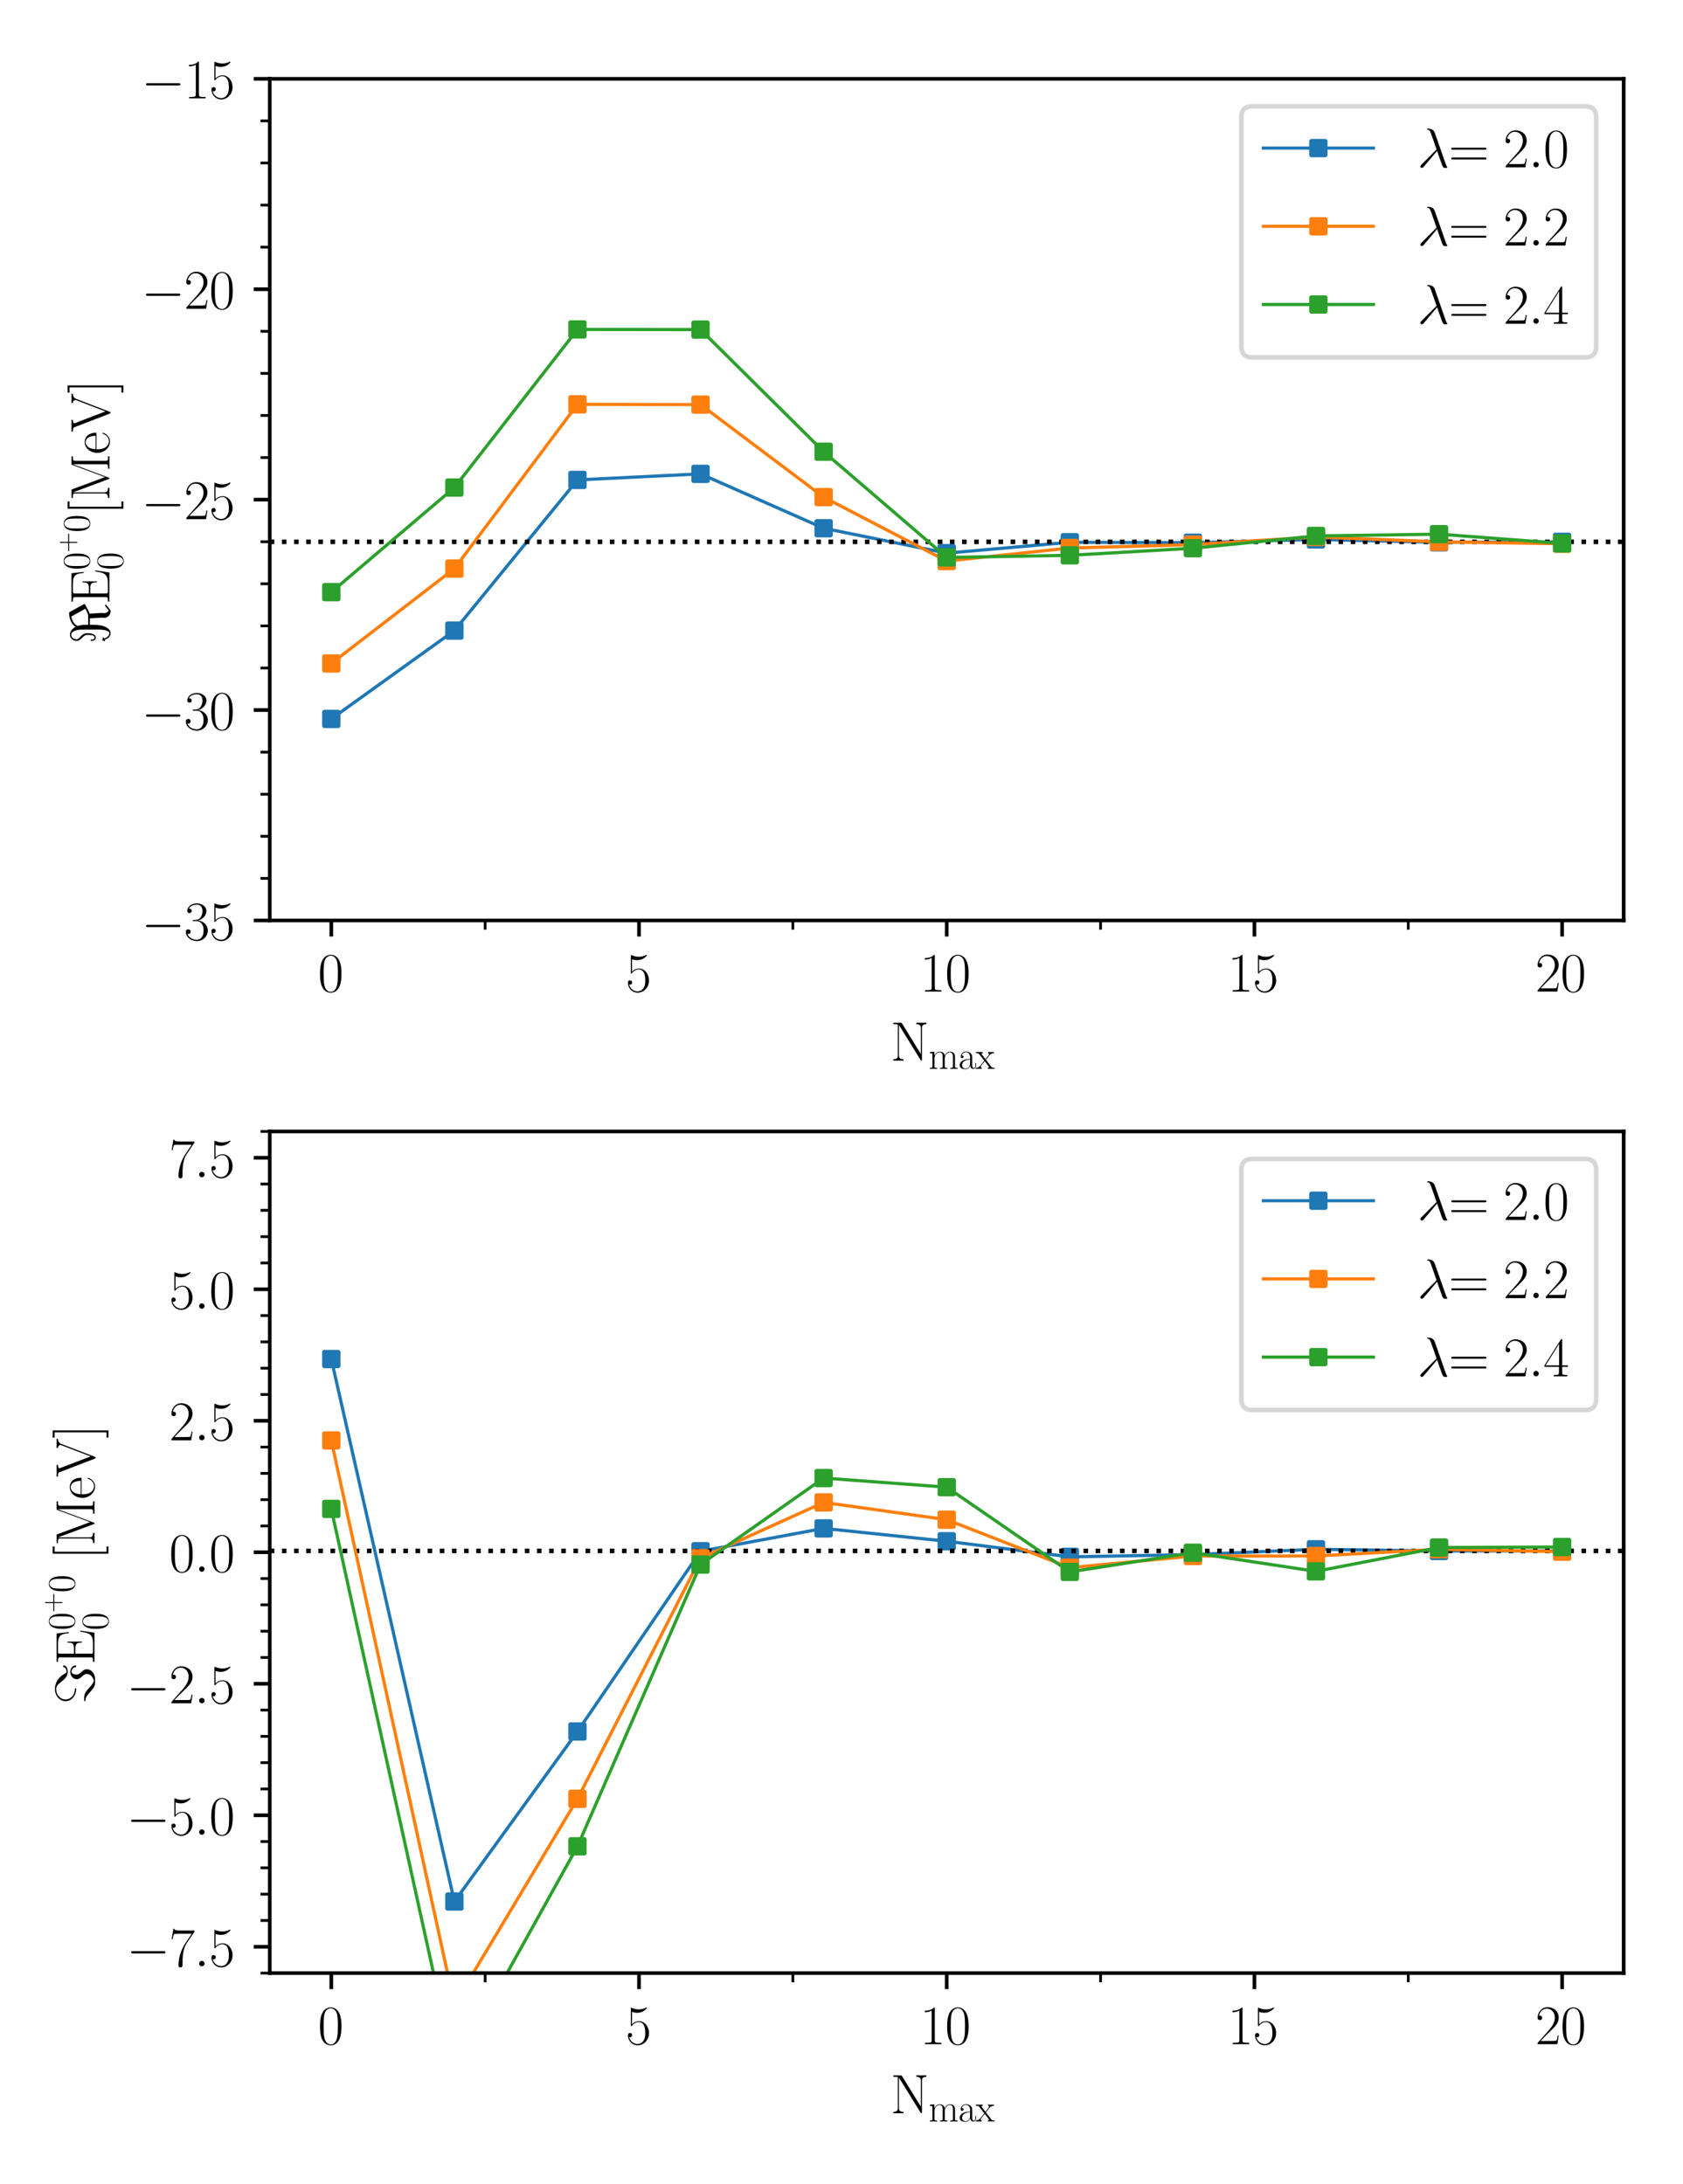 <?xml version="1.0" encoding="utf-8" standalone="no"?>
<!DOCTYPE svg PUBLIC "-//W3C//DTD SVG 1.1//EN"
  "http://www.w3.org/Graphics/SVG/1.1/DTD/svg11.dtd">
<svg xmlns:xlink="http://www.w3.org/1999/xlink" width="367.2pt" height="476.64pt" viewBox="0 0 367.2 476.64" xmlns="http://www.w3.org/2000/svg" version="1.1">
 <defs>
  <style type="text/css">*{stroke-linejoin: round; stroke-linecap: butt}</style>
 </defs>
 <g id="figure_1">
  <g id="patch_1">
   <path d="M 0 476.64 
L 367.2 476.64 
L 367.2 0 
L 0 0 
z
" style="fill: #ffffff"/>
  </g>
  <g id="axes_1">
   <g id="patch_2">
    <path d="M 58.856 200.879 
L 354.255 200.879 
L 354.255 17.201 
L 58.856 17.201 
z
" style="fill: #ffffff"/>
   </g>
   <g id="matplotlib.axis_1">
    <g id="xtick_1">
     <g id="line2d_1">
      <defs>
       <path id="mf17c8f4f17" d="M 0 0 
L 0 3.5 
" style="stroke: #000000; stroke-width: 0.8"/>
      </defs>
      <g>
       <use xlink:href="#mf17c8f4f17" x="72.283" y="200.879" style="stroke: #000000; stroke-width: 0.8"/>
      </g>
     </g>
     <g id="text_1">
      <!-- $\mathdefault{0}$ -->
      <g transform="translate(69.357 216.397) scale(0.12 -0.12)">
       <defs>
        <path id="CMR17-30" d="M 2688 2025 
C 2688 2416 2682 3080 2413 3591 
C 2176 4039 1798 4198 1466 4198 
C 1158 4198 768 4058 525 3597 
C 269 3118 243 2524 243 2025 
C 243 1661 250 1106 448 619 
C 723 -39 1216 -128 1466 -128 
C 1760 -128 2208 -7 2470 600 
C 2662 1042 2688 1559 2688 2025 
z
M 1466 -26 
C 1056 -26 813 325 723 812 
C 653 1188 653 1738 653 2096 
C 653 2588 653 2997 736 3387 
C 858 3929 1216 4096 1466 4096 
C 1728 4096 2067 3923 2189 3400 
C 2272 3036 2278 2607 2278 2096 
C 2278 1680 2278 1169 2202 792 
C 2067 95 1690 -26 1466 -26 
z
" transform="scale(0.016)"/>
       </defs>
       <use xlink:href="#CMR17-30" transform="scale(0.996)"/>
      </g>
     </g>
    </g>
    <g id="xtick_2">
     <g id="line2d_2">
      <g>
       <use xlink:href="#mf17c8f4f17" x="139.419" y="200.879" style="stroke: #000000; stroke-width: 0.8"/>
      </g>
     </g>
     <g id="text_2">
      <!-- $\mathdefault{5}$ -->
      <g transform="translate(136.493 216.397) scale(0.12 -0.12)">
       <defs>
        <path id="CMR17-35" d="M 730 3692 
C 794 3666 1056 3584 1325 3584 
C 1920 3584 2246 3911 2432 4100 
C 2432 4157 2432 4192 2394 4192 
C 2387 4192 2374 4192 2323 4163 
C 2099 4058 1837 3973 1517 3973 
C 1325 3973 1037 3999 723 4139 
C 653 4171 640 4171 634 4171 
C 602 4171 595 4164 595 4037 
L 595 2203 
C 595 2089 595 2057 659 2057 
C 691 2057 704 2070 736 2114 
C 941 2401 1222 2522 1542 2522 
C 1766 2522 2246 2382 2246 1289 
C 2246 1085 2246 715 2054 421 
C 1894 159 1645 25 1370 25 
C 947 25 518 320 403 814 
C 429 807 480 795 506 795 
C 589 795 749 840 749 1038 
C 749 1210 627 1280 506 1280 
C 358 1280 262 1190 262 1011 
C 262 454 704 -128 1382 -128 
C 2042 -128 2669 440 2669 1264 
C 2669 2030 2170 2624 1549 2624 
C 1222 2624 947 2503 730 2274 
L 730 3692 
z
" transform="scale(0.016)"/>
       </defs>
       <use xlink:href="#CMR17-35" transform="scale(0.996)"/>
      </g>
     </g>
    </g>
    <g id="xtick_3">
     <g id="line2d_3">
      <g>
       <use xlink:href="#mf17c8f4f17" x="206.555" y="200.879" style="stroke: #000000; stroke-width: 0.8"/>
      </g>
     </g>
     <g id="text_3">
      <!-- $\mathdefault{10}$ -->
      <g transform="translate(200.702 216.397) scale(0.12 -0.12)">
       <defs>
        <path id="CMR17-31" d="M 1702 4058 
C 1702 4192 1696 4192 1606 4192 
C 1357 3916 979 3827 621 3827 
C 602 3827 570 3827 563 3808 
C 557 3795 557 3782 557 3648 
C 755 3648 1088 3686 1344 3839 
L 1344 461 
C 1344 236 1331 160 781 160 
L 589 160 
L 589 0 
C 896 0 1216 0 1523 0 
C 1830 0 2150 0 2458 0 
L 2458 160 
L 2266 160 
C 1715 160 1702 230 1702 458 
L 1702 4058 
z
" transform="scale(0.016)"/>
       </defs>
       <use xlink:href="#CMR17-31" transform="scale(0.996)"/>
       <use xlink:href="#CMR17-30" transform="translate(45.69 0) scale(0.996)"/>
      </g>
     </g>
    </g>
    <g id="xtick_4">
     <g id="line2d_4">
      <g>
       <use xlink:href="#mf17c8f4f17" x="273.692" y="200.879" style="stroke: #000000; stroke-width: 0.8"/>
      </g>
     </g>
     <g id="text_4">
      <!-- $\mathdefault{15}$ -->
      <g transform="translate(267.839 216.397) scale(0.12 -0.12)">
       <use xlink:href="#CMR17-31" transform="scale(0.996)"/>
       <use xlink:href="#CMR17-35" transform="translate(45.69 0) scale(0.996)"/>
      </g>
     </g>
    </g>
    <g id="xtick_5">
     <g id="line2d_5">
      <g>
       <use xlink:href="#mf17c8f4f17" x="340.828" y="200.879" style="stroke: #000000; stroke-width: 0.8"/>
      </g>
     </g>
     <g id="text_5">
      <!-- $\mathdefault{20}$ -->
      <g transform="translate(334.975 216.397) scale(0.12 -0.12)">
       <defs>
        <path id="CMR17-32" d="M 2669 989 
L 2554 989 
C 2490 536 2438 459 2413 420 
C 2381 369 1920 369 1830 369 
L 602 369 
C 832 619 1280 1072 1824 1597 
C 2214 1967 2669 2402 2669 3035 
C 2669 3790 2067 4224 1395 4224 
C 691 4224 262 3604 262 3030 
C 262 2780 448 2748 525 2748 
C 589 2748 781 2787 781 3010 
C 781 3207 614 3264 525 3264 
C 486 3264 448 3258 422 3245 
C 544 3790 915 4058 1306 4058 
C 1862 4058 2227 3617 2227 3035 
C 2227 2479 1901 2000 1536 1584 
L 262 146 
L 262 0 
L 2515 0 
L 2669 989 
z
" transform="scale(0.016)"/>
       </defs>
       <use xlink:href="#CMR17-32" transform="scale(0.996)"/>
       <use xlink:href="#CMR17-30" transform="translate(45.69 0) scale(0.996)"/>
      </g>
     </g>
    </g>
    <g id="xtick_6">
     <g id="line2d_6">
      <defs>
       <path id="m1b5a7b5e6e" d="M 0 0 
L 0 2 
" style="stroke: #000000; stroke-width: 0.6"/>
      </defs>
      <g>
       <use xlink:href="#m1b5a7b5e6e" x="105.851" y="200.879" style="stroke: #000000; stroke-width: 0.6"/>
      </g>
     </g>
    </g>
    <g id="xtick_7">
     <g id="line2d_7">
      <g>
       <use xlink:href="#m1b5a7b5e6e" x="172.987" y="200.879" style="stroke: #000000; stroke-width: 0.6"/>
      </g>
     </g>
    </g>
    <g id="xtick_8">
     <g id="line2d_8">
      <g>
       <use xlink:href="#m1b5a7b5e6e" x="240.123" y="200.879" style="stroke: #000000; stroke-width: 0.6"/>
      </g>
     </g>
    </g>
    <g id="xtick_9">
     <g id="line2d_9">
      <g>
       <use xlink:href="#m1b5a7b5e6e" x="307.26" y="200.879" style="stroke: #000000; stroke-width: 0.6"/>
      </g>
     </g>
    </g>
    <g id="text_6">
     <!-- $\mathrm{ N_{max}}$ -->
     <g transform="translate(194.287 231.461) scale(0.12 -0.12)">
      <defs>
       <path id="CMR17-4e" d="M 1312 4250 
C 1267 4320 1261 4320 1139 4320 
L 326 4320 
L 326 4160 
L 448 4160 
C 704 4160 819 4129 838 4122 
L 838 610 
C 838 451 838 153 326 153 
L 326 -13 
C 474 0 742 0 902 0 
C 1062 0 1331 0 1478 -13 
L 1478 153 
C 966 153 966 451 966 610 
L 966 4033 
C 1011 3995 1011 3982 1056 3919 
L 3430 76 
C 3475 0 3494 0 3526 0 
C 3590 0 3590 19 3590 139 
L 3590 3705 
C 3590 3863 3590 4160 4102 4160 
L 4102 4326 
C 3955 4320 3686 4320 3526 4320 
C 3366 4320 3098 4320 2950 4326 
L 2950 4160 
C 3462 4160 3462 3862 3462 3703 
L 3462 763 
L 1312 4250 
z
" transform="scale(0.016)"/>
       <path id="CMR17-6d" d="M 4326 1933 
C 4326 2252 4269 2790 3507 2790 
C 3072 2790 2771 2496 2656 2151 
L 2650 2151 
C 2573 2676 2195 2790 1837 2790 
C 1331 2790 1069 2400 973 2144 
L 966 2144 
L 966 2790 
L 211 2720 
L 211 2554 
C 589 2554 646 2515 646 2208 
L 646 428 
C 646 184 621 153 211 153 
L 211 -13 
C 365 0 646 0 813 0 
C 979 0 1267 0 1421 -13 
L 1421 153 
C 1011 153 986 178 986 428 
L 986 1658 
C 986 2247 1344 2688 1792 2688 
C 2266 2688 2317 2266 2317 1958 
L 2317 428 
C 2317 184 2291 153 1882 153 
L 1882 -13 
C 2035 0 2317 0 2483 0 
C 2650 0 2938 0 3091 -13 
L 3091 153 
C 2682 153 2656 178 2656 428 
L 2656 1658 
C 2656 2247 3014 2688 3462 2688 
C 3936 2688 3987 2266 3987 1958 
L 3987 428 
C 3987 184 3962 153 3552 153 
L 3552 -13 
C 3706 0 3987 0 4154 0 
C 4320 0 4608 0 4762 -13 
L 4762 153 
C 4352 153 4326 178 4326 428 
L 4326 1933 
z
" transform="scale(0.016)"/>
       <path id="CMR17-61" d="M 2304 1653 
C 2304 2072 2304 2294 2035 2543 
C 1798 2752 1523 2816 1306 2816 
C 800 2816 435 2407 435 1971 
C 435 1728 627 1728 666 1728 
C 749 1728 896 1778 896 1954 
C 896 2112 774 2181 666 2181 
C 640 2181 608 2174 589 2168 
C 723 2592 1069 2714 1293 2714 
C 1613 2714 1965 2429 1965 1885 
L 1965 1600 
C 1587 1600 1133 1549 774 1357 
C 371 1133 256 813 256 570 
C 256 77 832 -64 1171 -64 
C 1523 -64 1850 139 1990 511 
C 2003 233 2182 -18 2464 -18 
C 2598 -18 2938 70 2938 567 
L 2938 920 
L 2822 920 
L 2822 562 
C 2822 178 2650 128 2566 128 
C 2304 128 2304 458 2304 738 
L 2304 1653 
z
M 1965 870 
C 1965 317 1568 38 1216 38 
C 896 38 646 275 646 570 
C 646 761 730 1100 1101 1305 
C 1408 1478 1760 1504 1965 1504 
L 1965 870 
z
" transform="scale(0.016)"/>
       <path id="CMR17-78" d="M 1664 1477 
C 1856 1726 2074 2006 2253 2216 
C 2464 2458 2707 2560 2989 2560 
L 2989 2726 
C 2880 2726 2656 2726 2541 2726 
C 2368 2726 2170 2726 2022 2732 
L 2022 2566 
C 2112 2553 2163 2489 2163 2400 
C 2163 2285 2099 2215 2067 2171 
L 1594 1573 
L 1030 2306 
C 973 2376 973 2388 973 2420 
C 973 2497 1037 2560 1146 2560 
L 1146 2732 
C 992 2726 717 2726 557 2726 
C 384 2726 179 2726 38 2732 
L 38 2560 
C 384 2560 461 2534 614 2343 
L 1350 1395 
C 1363 1382 1395 1344 1395 1325 
C 1395 1299 838 619 768 530 
C 480 185 179 160 6 160 
L 6 0 
C 115 0 339 0 454 0 
C 582 0 864 0 979 -6 
L 979 160 
C 941 166 838 179 838 325 
C 838 440 890 510 947 586 
L 1478 1236 
L 2035 512 
C 2086 442 2163 346 2163 301 
C 2163 211 2086 160 1984 160 
L 1984 -6 
C 2138 0 2413 0 2573 0 
C 2746 0 2950 0 3091 -6 
L 3091 160 
C 2771 160 2675 172 2522 370 
L 1664 1477 
z
" transform="scale(0.016)"/>
      </defs>
      <use xlink:href="#CMR17-4e" transform="scale(0.996)"/>
      <use xlink:href="#CMR17-6d" transform="translate(69.072 -14.944) scale(0.697)"/>
      <use xlink:href="#CMR17-61" transform="translate(122.916 -14.944) scale(0.697)"/>
      <use xlink:href="#CMR17-78" transform="translate(154.899 -14.944) scale(0.697)"/>
     </g>
    </g>
   </g>
   <g id="matplotlib.axis_2">
    <g id="ytick_1">
     <g id="line2d_10">
      <defs>
       <path id="macdb9b4ab9" d="M 0 0 
L -3.5 0 
" style="stroke: #000000; stroke-width: 0.8"/>
      </defs>
      <g>
       <use xlink:href="#macdb9b4ab9" x="58.856" y="200.879" style="stroke: #000000; stroke-width: 0.8"/>
      </g>
     </g>
     <g id="text_7">
      <!-- $\mathdefault{−35}$ -->
      <g transform="translate(30.851 205.138) scale(0.12 -0.12)">
       <defs>
        <path id="CMSY10-0" d="M 4218 1472 
C 4326 1472 4442 1472 4442 1600 
C 4442 1728 4326 1728 4218 1728 
L 755 1728 
C 646 1728 531 1728 531 1600 
C 531 1472 646 1472 755 1472 
L 4218 1472 
z
" transform="scale(0.016)"/>
        <path id="CMR17-33" d="M 1414 2157 
C 1984 2157 2234 1662 2234 1090 
C 2234 320 1824 25 1453 25 
C 1114 25 563 194 390 693 
C 422 680 454 680 486 680 
C 640 680 755 782 755 948 
C 755 1133 614 1216 486 1216 
C 378 1216 211 1165 211 926 
C 211 335 787 -128 1466 -128 
C 2176 -128 2720 430 2720 1085 
C 2720 1707 2208 2157 1600 2227 
C 2086 2328 2554 2756 2554 3329 
C 2554 3820 2048 4179 1472 4179 
C 890 4179 378 3829 378 3329 
C 378 3110 544 3072 627 3072 
C 762 3072 877 3155 877 3321 
C 877 3486 762 3569 627 3569 
C 602 3569 570 3569 544 3557 
C 730 3959 1235 4032 1459 4032 
C 1683 4032 2106 3925 2106 3320 
C 2106 3143 2080 2828 1862 2550 
C 1670 2304 1453 2304 1242 2284 
C 1210 2284 1062 2269 1037 2269 
C 992 2263 966 2257 966 2208 
C 966 2163 973 2157 1101 2157 
L 1414 2157 
z
" transform="scale(0.016)"/>
       </defs>
       <use xlink:href="#CMSY10-0" transform="scale(0.996)"/>
       <use xlink:href="#CMR17-33" transform="translate(77.487 0) scale(0.996)"/>
       <use xlink:href="#CMR17-35" transform="translate(123.178 0) scale(0.996)"/>
      </g>
     </g>
    </g>
    <g id="ytick_2">
     <g id="line2d_11">
      <g>
       <use xlink:href="#macdb9b4ab9" x="58.856" y="154.96" style="stroke: #000000; stroke-width: 0.8"/>
      </g>
     </g>
     <g id="text_8">
      <!-- $\mathdefault{−30}$ -->
      <g transform="translate(30.851 159.219) scale(0.12 -0.12)">
       <use xlink:href="#CMSY10-0" transform="scale(0.996)"/>
       <use xlink:href="#CMR17-33" transform="translate(77.487 0) scale(0.996)"/>
       <use xlink:href="#CMR17-30" transform="translate(123.178 0) scale(0.996)"/>
      </g>
     </g>
    </g>
    <g id="ytick_3">
     <g id="line2d_12">
      <g>
       <use xlink:href="#macdb9b4ab9" x="58.856" y="109.04" style="stroke: #000000; stroke-width: 0.8"/>
      </g>
     </g>
     <g id="text_9">
      <!-- $\mathdefault{−25}$ -->
      <g transform="translate(30.851 113.299) scale(0.12 -0.12)">
       <use xlink:href="#CMSY10-0" transform="scale(0.996)"/>
       <use xlink:href="#CMR17-32" transform="translate(77.487 0) scale(0.996)"/>
       <use xlink:href="#CMR17-35" transform="translate(123.178 0) scale(0.996)"/>
      </g>
     </g>
    </g>
    <g id="ytick_4">
     <g id="line2d_13">
      <g>
       <use xlink:href="#macdb9b4ab9" x="58.856" y="63.121" style="stroke: #000000; stroke-width: 0.8"/>
      </g>
     </g>
     <g id="text_10">
      <!-- $\mathdefault{−20}$ -->
      <g transform="translate(30.851 67.38) scale(0.12 -0.12)">
       <use xlink:href="#CMSY10-0" transform="scale(0.996)"/>
       <use xlink:href="#CMR17-32" transform="translate(77.487 0) scale(0.996)"/>
       <use xlink:href="#CMR17-30" transform="translate(123.178 0) scale(0.996)"/>
      </g>
     </g>
    </g>
    <g id="ytick_5">
     <g id="line2d_14">
      <g>
       <use xlink:href="#macdb9b4ab9" x="58.856" y="17.201" style="stroke: #000000; stroke-width: 0.8"/>
      </g>
     </g>
     <g id="text_11">
      <!-- $\mathdefault{−15}$ -->
      <g transform="translate(30.851 21.46) scale(0.12 -0.12)">
       <use xlink:href="#CMSY10-0" transform="scale(0.996)"/>
       <use xlink:href="#CMR17-31" transform="translate(77.487 0) scale(0.996)"/>
       <use xlink:href="#CMR17-35" transform="translate(123.178 0) scale(0.996)"/>
      </g>
     </g>
    </g>
    <g id="ytick_6">
     <g id="line2d_15">
      <defs>
       <path id="m29f3aa8dff" d="M 0 0 
L -2 0 
" style="stroke: #000000; stroke-width: 0.6"/>
      </defs>
      <g>
       <use xlink:href="#m29f3aa8dff" x="58.856" y="191.695" style="stroke: #000000; stroke-width: 0.6"/>
      </g>
     </g>
    </g>
    <g id="ytick_7">
     <g id="line2d_16">
      <g>
       <use xlink:href="#m29f3aa8dff" x="58.856" y="182.511" style="stroke: #000000; stroke-width: 0.6"/>
      </g>
     </g>
    </g>
    <g id="ytick_8">
     <g id="line2d_17">
      <g>
       <use xlink:href="#m29f3aa8dff" x="58.856" y="173.327" style="stroke: #000000; stroke-width: 0.6"/>
      </g>
     </g>
    </g>
    <g id="ytick_9">
     <g id="line2d_18">
      <g>
       <use xlink:href="#m29f3aa8dff" x="58.856" y="164.143" style="stroke: #000000; stroke-width: 0.6"/>
      </g>
     </g>
    </g>
    <g id="ytick_10">
     <g id="line2d_19">
      <g>
       <use xlink:href="#m29f3aa8dff" x="58.856" y="145.776" style="stroke: #000000; stroke-width: 0.6"/>
      </g>
     </g>
    </g>
    <g id="ytick_11">
     <g id="line2d_20">
      <g>
       <use xlink:href="#m29f3aa8dff" x="58.856" y="136.592" style="stroke: #000000; stroke-width: 0.6"/>
      </g>
     </g>
    </g>
    <g id="ytick_12">
     <g id="line2d_21">
      <g>
       <use xlink:href="#m29f3aa8dff" x="58.856" y="127.408" style="stroke: #000000; stroke-width: 0.6"/>
      </g>
     </g>
    </g>
    <g id="ytick_13">
     <g id="line2d_22">
      <g>
       <use xlink:href="#m29f3aa8dff" x="58.856" y="118.224" style="stroke: #000000; stroke-width: 0.6"/>
      </g>
     </g>
    </g>
    <g id="ytick_14">
     <g id="line2d_23">
      <g>
       <use xlink:href="#m29f3aa8dff" x="58.856" y="99.856" style="stroke: #000000; stroke-width: 0.6"/>
      </g>
     </g>
    </g>
    <g id="ytick_15">
     <g id="line2d_24">
      <g>
       <use xlink:href="#m29f3aa8dff" x="58.856" y="90.672" style="stroke: #000000; stroke-width: 0.6"/>
      </g>
     </g>
    </g>
    <g id="ytick_16">
     <g id="line2d_25">
      <g>
       <use xlink:href="#m29f3aa8dff" x="58.856" y="81.489" style="stroke: #000000; stroke-width: 0.6"/>
      </g>
     </g>
    </g>
    <g id="ytick_17">
     <g id="line2d_26">
      <g>
       <use xlink:href="#m29f3aa8dff" x="58.856" y="72.305" style="stroke: #000000; stroke-width: 0.6"/>
      </g>
     </g>
    </g>
    <g id="ytick_18">
     <g id="line2d_27">
      <g>
       <use xlink:href="#m29f3aa8dff" x="58.856" y="53.937" style="stroke: #000000; stroke-width: 0.6"/>
      </g>
     </g>
    </g>
    <g id="ytick_19">
     <g id="line2d_28">
      <g>
       <use xlink:href="#m29f3aa8dff" x="58.856" y="44.753" style="stroke: #000000; stroke-width: 0.6"/>
      </g>
     </g>
    </g>
    <g id="ytick_20">
     <g id="line2d_29">
      <g>
       <use xlink:href="#m29f3aa8dff" x="58.856" y="35.569" style="stroke: #000000; stroke-width: 0.6"/>
      </g>
     </g>
    </g>
    <g id="ytick_21">
     <g id="line2d_30">
      <g>
       <use xlink:href="#m29f3aa8dff" x="58.856" y="26.385" style="stroke: #000000; stroke-width: 0.6"/>
      </g>
     </g>
    </g>
    <g id="text_12">
     <!-- $\mathrm{\Re}$$\mathrm{E^{0^{+}0}_{0}}$$[\SI[]{}{\mega\eV}]$ -->
     <g transform="translate(23.863 140.552) rotate(-90) scale(0.12 -0.12)">
      <defs>
       <path id="CMSY10-3c" d="M 3667 4500 
C 3615 4590 3609 4596 3519 4596 
C 3078 4596 2296 4413 1963 3855 
C 1867 4039 1554 4502 1068 4502 
C 633 4502 352 4099 352 3734 
C 352 3491 500 3331 679 3145 
C 1038 2787 1038 2684 1038 2448 
C 1038 2070 1000 1686 724 1686 
C 550 1686 518 1923 512 2038 
C 512 2089 505 2140 429 2140 
C 352 2140 352 2070 352 2044 
C 352 1929 410 1545 724 1545 
C 1243 1545 1243 2364 1243 2512 
C 1243 2704 1230 2947 794 3350 
C 615 3510 544 3606 544 3747 
C 544 4022 729 4361 1062 4361 
C 1394 4361 1650 3863 1650 3116 
L 1650 1233 
C 1650 1176 1650 1 1234 1 
C 998 1 762 197 627 598 
C 647 598 775 642 775 700 
C 775 738 724 769 704 769 
C 678 769 595 738 569 726 
C 563 764 530 833 485 833 
C 447 833 402 782 402 750 
C 402 726 415 687 427 668 
C 389 662 293 623 293 573 
C 293 541 331 503 363 503 
C 382 503 459 528 478 541 
C 683 -13 1010 -140 1234 -140 
C 1688 -140 2194 446 2194 1752 
L 2194 2222 
L 2931 2222 
L 3014 801 
C 3014 757 2989 713 2989 591 
C 2989 210 3303 -140 3731 -140 
C 3814 -140 3827 -140 3949 -50 
L 4410 308 
C 4486 372 4493 379 4493 404 
C 4493 455 4390 494 4371 494 
C 4339 494 4109 308 3821 71 
C 3603 211 3526 420 3526 592 
C 3526 713 3552 732 3552 801 
C 3552 986 3520 1316 3514 1513 
C 3501 1643 3475 2162 3469 2253 
C 3827 2369 4525 2785 4538 2791 
C 4557 2810 4570 2824 4570 2856 
C 4570 2869 4531 2946 4525 2952 
L 3667 4500 
z
M 4030 2743 
C 3442 2420 3307 2420 3122 2420 
L 2194 2420 
L 2194 2730 
C 2194 3167 2136 3412 2066 3609 
C 2290 4223 3115 4338 3122 4338 
C 3134 4338 3173 4274 3179 4268 
L 4030 2743 
z
" transform="scale(0.016)"/>
       <path id="CMR17-45" d="M 3885 1615 
L 3770 1615 
C 3629 676 3546 166 2419 166 
L 1530 166 
C 1274 166 1261 197 1261 414 
L 1261 2176 
L 1862 2176 
C 2464 2176 2522 1960 2522 1430 
L 2637 1430 
L 2637 3081 
L 2522 3081 
C 2522 2557 2464 2342 1862 2342 
L 1261 2342 
L 1261 3913 
C 1261 4128 1274 4160 1530 4160 
L 2406 4160 
C 3398 4160 3514 3769 3603 2929 
L 3718 2929 
L 3565 4325 
L 326 4325 
L 326 4160 
C 768 4160 838 4160 838 3874 
L 838 451 
C 838 166 768 166 326 166 
L 326 0 
L 3654 0 
L 3885 1615 
z
" transform="scale(0.016)"/>
       <path id="CMR17-2b" d="M 2413 1472 
L 4109 1472 
C 4198 1472 4307 1472 4307 1580 
C 4307 1695 4205 1695 4109 1695 
L 2413 1695 
L 2413 3386 
C 2413 3475 2413 3584 2304 3584 
C 2189 3584 2189 3482 2189 3386 
L 2189 1695 
L 493 1695 
C 403 1695 294 1695 294 1587 
C 294 1472 397 1472 493 1472 
L 2189 1472 
L 2189 -218 
C 2189 -307 2189 -416 2298 -416 
C 2413 -416 2413 -314 2413 -218 
L 2413 1472 
z
" transform="scale(0.016)"/>
       <path id="CMR17-5b" d="M 1504 -1600 
L 1504 -1377 
L 902 -1377 
L 902 4544 
L 1504 4544 
L 1504 4767 
L 678 4767 
L 678 -1600 
L 1504 -1600 
z
" transform="scale(0.016)"/>
       <path id="CMR17-4d" d="M 1338 4224 
C 1299 4320 1293 4320 1158 4320 
L 339 4320 
L 339 4160 
C 781 4160 851 4160 851 3875 
L 851 610 
C 851 451 851 153 339 153 
L 339 -13 
C 486 0 755 0 915 0 
C 1075 0 1344 0 1491 -13 
L 1491 153 
C 979 153 979 451 979 610 
L 979 4135 
L 986 4135 
L 2490 89 
C 2515 25 2528 -13 2579 -13 
C 2630 -13 2643 25 2669 89 
L 4186 4166 
L 4192 4166 
L 4192 438 
C 4192 153 4122 153 3680 153 
L 3680 -13 
C 3853 0 4198 0 4384 0 
C 4570 0 4922 0 5094 -13 
L 5094 153 
C 4653 153 4582 153 4582 438 
L 4582 3875 
C 4582 4160 4653 4160 5094 4160 
L 5094 4320 
L 4282 4320 
C 4147 4320 4141 4314 4102 4218 
L 2720 502 
L 1338 4224 
z
" transform="scale(0.016)"/>
       <path id="CMR17-65" d="M 2438 1472 
C 2464 1498 2464 1511 2464 1576 
C 2464 2238 2118 2816 1389 2816 
C 710 2816 173 2169 173 1383 
C 173 551 781 -64 1459 -64 
C 2176 -64 2458 607 2458 740 
C 2458 784 2419 784 2406 784 
C 2362 784 2355 771 2330 696 
C 2189 265 1837 51 1504 51 
C 1229 51 954 203 781 480 
C 582 803 582 1176 582 1472 
L 2438 1472 
z
M 589 1568 
C 634 2505 1126 2714 1382 2714 
C 1818 2714 2112 2297 2118 1568 
L 589 1568 
z
" transform="scale(0.016)"/>
       <path id="CMR17-56" d="M 3776 3745 
C 3834 3886 3936 4160 4365 4160 
L 4365 4332 
C 4218 4319 4051 4319 3891 4319 
C 3738 4319 3475 4319 3328 4332 
L 3328 4160 
C 3648 4160 3661 3936 3661 3898 
C 3661 3827 3642 3783 3622 3732 
L 2362 446 
L 1043 3886 
C 1024 3931 1011 3963 1011 3994 
C 1011 4160 1267 4160 1402 4160 
L 1402 4319 
C 1197 4319 896 4319 685 4319 
C 518 4319 218 4319 64 4332 
L 64 4160 
C 435 4160 506 4135 582 3931 
L 2106 -26 
C 2138 -115 2144 -128 2214 -128 
C 2285 -128 2291 -115 2323 -26 
L 3776 3745 
z
" transform="scale(0.016)"/>
       <path id="CMR17-5d" d="M 915 4767 
L 90 4767 
L 90 4544 
L 691 4544 
L 691 -1377 
L 90 -1377 
L 90 -1600 
L 915 -1600 
L 915 4767 
z
" transform="scale(0.016)"/>
      </defs>
      <use xlink:href="#CMSY10-3c" transform="scale(0.996)"/>
      <use xlink:href="#CMR17-45" transform="translate(71.953 0) scale(0.996)"/>
      <use xlink:href="#CMR17-30" transform="translate(134.539 36.154) scale(0.697)"/>
      <use xlink:href="#CMR17-2b" transform="translate(166.522 61.461) scale(0.498)"/>
      <use xlink:href="#CMR17-30" transform="translate(202.878 36.154) scale(0.697)"/>
      <use xlink:href="#CMR17-30" transform="translate(134.539 -24.74) scale(0.697)"/>
      <use xlink:href="#CMR17-5b" transform="translate(235.359 0) scale(0.996)"/>
      <use xlink:href="#CMR17-4d" transform="translate(260.23 0) scale(0.996)"/>
      <use xlink:href="#CMR17-65" transform="translate(344.917 0) scale(0.996)"/>
      <use xlink:href="#CMR17-56" transform="translate(385.403 0) scale(0.996)"/>
      <use xlink:href="#CMR17-5d" transform="translate(455.776 0) scale(0.996)"/>
     </g>
    </g>
   </g>
   <g id="line2d_31">
    <path d="M 72.283 156.891 
L 99.138 137.618 
L 125.992 104.734 
L 152.846 103.418 
L 179.701 115.281 
L 206.555 120.714 
L 233.41 118.343 
L 260.264 118.438 
L 287.119 117.725 
L 313.973 118.366 
L 340.828 118.249 
" clip-path="url(#p6ea187334b)" style="fill: none; stroke: #1f77b4; stroke-width: 0.7; stroke-linecap: square"/>
    <defs>
     <path id="m48883c3246" d="M -1.5 1.5 
L 1.5 1.5 
L 1.5 -1.5 
L -1.5 -1.5 
z
" style="stroke: #1f77b4; stroke-linejoin: miter"/>
    </defs>
    <g clip-path="url(#p6ea187334b)">
     <use xlink:href="#m48883c3246" x="72.283" y="156.891" style="fill: #1f77b4; stroke: #1f77b4; stroke-linejoin: miter"/>
     <use xlink:href="#m48883c3246" x="99.138" y="137.618" style="fill: #1f77b4; stroke: #1f77b4; stroke-linejoin: miter"/>
     <use xlink:href="#m48883c3246" x="125.992" y="104.734" style="fill: #1f77b4; stroke: #1f77b4; stroke-linejoin: miter"/>
     <use xlink:href="#m48883c3246" x="152.846" y="103.418" style="fill: #1f77b4; stroke: #1f77b4; stroke-linejoin: miter"/>
     <use xlink:href="#m48883c3246" x="179.701" y="115.281" style="fill: #1f77b4; stroke: #1f77b4; stroke-linejoin: miter"/>
     <use xlink:href="#m48883c3246" x="206.555" y="120.714" style="fill: #1f77b4; stroke: #1f77b4; stroke-linejoin: miter"/>
     <use xlink:href="#m48883c3246" x="233.41" y="118.343" style="fill: #1f77b4; stroke: #1f77b4; stroke-linejoin: miter"/>
     <use xlink:href="#m48883c3246" x="260.264" y="118.438" style="fill: #1f77b4; stroke: #1f77b4; stroke-linejoin: miter"/>
     <use xlink:href="#m48883c3246" x="287.119" y="117.725" style="fill: #1f77b4; stroke: #1f77b4; stroke-linejoin: miter"/>
     <use xlink:href="#m48883c3246" x="313.973" y="118.366" style="fill: #1f77b4; stroke: #1f77b4; stroke-linejoin: miter"/>
     <use xlink:href="#m48883c3246" x="340.828" y="118.249" style="fill: #1f77b4; stroke: #1f77b4; stroke-linejoin: miter"/>
    </g>
   </g>
   <g id="line2d_32">
    <path d="M 58.856 118.249 
L 354.255 118.249 
" clip-path="url(#p6ea187334b)" style="fill: none; stroke-dasharray: 1,1.65; stroke-dashoffset: 0; stroke: #000000"/>
   </g>
   <g id="line2d_33">
    <path d="M 72.283 144.796 
L 99.138 124.09 
L 125.992 88.241 
L 152.846 88.299 
L 179.701 108.492 
L 206.555 122.445 
L 233.41 119.595 
L 260.264 118.861 
L 287.119 117.169 
L 313.973 118.262 
L 340.828 118.663 
" clip-path="url(#p6ea187334b)" style="fill: none; stroke: #ff7f0e; stroke-width: 0.7; stroke-linecap: square"/>
    <defs>
     <path id="md98a1c16c4" d="M -1.5 1.5 
L 1.5 1.5 
L 1.5 -1.5 
L -1.5 -1.5 
z
" style="stroke: #ff7f0e; stroke-linejoin: miter"/>
    </defs>
    <g clip-path="url(#p6ea187334b)">
     <use xlink:href="#md98a1c16c4" x="72.283" y="144.796" style="fill: #ff7f0e; stroke: #ff7f0e; stroke-linejoin: miter"/>
     <use xlink:href="#md98a1c16c4" x="99.138" y="124.09" style="fill: #ff7f0e; stroke: #ff7f0e; stroke-linejoin: miter"/>
     <use xlink:href="#md98a1c16c4" x="125.992" y="88.241" style="fill: #ff7f0e; stroke: #ff7f0e; stroke-linejoin: miter"/>
     <use xlink:href="#md98a1c16c4" x="152.846" y="88.299" style="fill: #ff7f0e; stroke: #ff7f0e; stroke-linejoin: miter"/>
     <use xlink:href="#md98a1c16c4" x="179.701" y="108.492" style="fill: #ff7f0e; stroke: #ff7f0e; stroke-linejoin: miter"/>
     <use xlink:href="#md98a1c16c4" x="206.555" y="122.445" style="fill: #ff7f0e; stroke: #ff7f0e; stroke-linejoin: miter"/>
     <use xlink:href="#md98a1c16c4" x="233.41" y="119.595" style="fill: #ff7f0e; stroke: #ff7f0e; stroke-linejoin: miter"/>
     <use xlink:href="#md98a1c16c4" x="260.264" y="118.861" style="fill: #ff7f0e; stroke: #ff7f0e; stroke-linejoin: miter"/>
     <use xlink:href="#md98a1c16c4" x="287.119" y="117.169" style="fill: #ff7f0e; stroke: #ff7f0e; stroke-linejoin: miter"/>
     <use xlink:href="#md98a1c16c4" x="313.973" y="118.262" style="fill: #ff7f0e; stroke: #ff7f0e; stroke-linejoin: miter"/>
     <use xlink:href="#md98a1c16c4" x="340.828" y="118.663" style="fill: #ff7f0e; stroke: #ff7f0e; stroke-linejoin: miter"/>
    </g>
   </g>
   <g id="line2d_34">
    <path d="M 72.283 129.229 
L 99.138 106.402 
L 125.992 71.895 
L 152.846 71.927 
L 179.701 98.575 
L 206.555 121.658 
L 233.41 121.19 
L 260.264 119.64 
L 287.119 116.962 
L 313.973 116.574 
L 340.828 118.597 
" clip-path="url(#p6ea187334b)" style="fill: none; stroke: #2ca02c; stroke-width: 0.7; stroke-linecap: square"/>
    <defs>
     <path id="m5c5a04ce6f" d="M -1.5 1.5 
L 1.5 1.5 
L 1.5 -1.5 
L -1.5 -1.5 
z
" style="stroke: #2ca02c; stroke-linejoin: miter"/>
    </defs>
    <g clip-path="url(#p6ea187334b)">
     <use xlink:href="#m5c5a04ce6f" x="72.283" y="129.229" style="fill: #2ca02c; stroke: #2ca02c; stroke-linejoin: miter"/>
     <use xlink:href="#m5c5a04ce6f" x="99.138" y="106.402" style="fill: #2ca02c; stroke: #2ca02c; stroke-linejoin: miter"/>
     <use xlink:href="#m5c5a04ce6f" x="125.992" y="71.895" style="fill: #2ca02c; stroke: #2ca02c; stroke-linejoin: miter"/>
     <use xlink:href="#m5c5a04ce6f" x="152.846" y="71.927" style="fill: #2ca02c; stroke: #2ca02c; stroke-linejoin: miter"/>
     <use xlink:href="#m5c5a04ce6f" x="179.701" y="98.575" style="fill: #2ca02c; stroke: #2ca02c; stroke-linejoin: miter"/>
     <use xlink:href="#m5c5a04ce6f" x="206.555" y="121.658" style="fill: #2ca02c; stroke: #2ca02c; stroke-linejoin: miter"/>
     <use xlink:href="#m5c5a04ce6f" x="233.41" y="121.19" style="fill: #2ca02c; stroke: #2ca02c; stroke-linejoin: miter"/>
     <use xlink:href="#m5c5a04ce6f" x="260.264" y="119.64" style="fill: #2ca02c; stroke: #2ca02c; stroke-linejoin: miter"/>
     <use xlink:href="#m5c5a04ce6f" x="287.119" y="116.962" style="fill: #2ca02c; stroke: #2ca02c; stroke-linejoin: miter"/>
     <use xlink:href="#m5c5a04ce6f" x="313.973" y="116.574" style="fill: #2ca02c; stroke: #2ca02c; stroke-linejoin: miter"/>
     <use xlink:href="#m5c5a04ce6f" x="340.828" y="118.597" style="fill: #2ca02c; stroke: #2ca02c; stroke-linejoin: miter"/>
    </g>
   </g>
   <g id="patch_3">
    <path d="M 58.856 200.879 
L 58.856 17.201 
" style="fill: none; stroke: #000000; stroke-width: 0.8; stroke-linejoin: miter; stroke-linecap: square"/>
   </g>
   <g id="patch_4">
    <path d="M 354.255 200.879 
L 354.255 17.201 
" style="fill: none; stroke: #000000; stroke-width: 0.8; stroke-linejoin: miter; stroke-linecap: square"/>
   </g>
   <g id="patch_5">
    <path d="M 58.856 200.879 
L 354.255 200.879 
" style="fill: none; stroke: #000000; stroke-width: 0.8; stroke-linejoin: miter; stroke-linecap: square"/>
   </g>
   <g id="patch_6">
    <path d="M 58.856 17.201 
L 354.255 17.201 
" style="fill: none; stroke: #000000; stroke-width: 0.8; stroke-linejoin: miter; stroke-linecap: square"/>
   </g>
   <g id="legend_1">
    <g id="patch_7">
     <path d="M 273.243 77.995 
L 345.855 77.995 
Q 348.255 77.995 348.255 75.595 
L 348.255 25.601 
Q 348.255 23.201 345.855 23.201 
L 273.243 23.201 
Q 270.843 23.201 270.843 25.601 
L 270.843 75.595 
Q 270.843 77.995 273.243 77.995 
z
" style="fill: #ffffff; opacity: 0.8; stroke: #cccccc; stroke-linejoin: miter"/>
    </g>
    <g id="line2d_35">
     <path d="M 275.643 32.319 
L 287.643 32.319 
L 299.643 32.319 
" style="fill: none; stroke: #1f77b4; stroke-width: 0.7; stroke-linecap: square"/>
     <g>
      <use xlink:href="#m48883c3246" x="287.643" y="32.319" style="fill: #1f77b4; stroke: #1f77b4; stroke-linejoin: miter"/>
     </g>
    </g>
    <g id="text_13">
     <!-- $\lambda$$ =2.0$ -->
     <g transform="translate(309.243 36.519) scale(0.12 -0.12)">
      <defs>
       <path id="CMMI12-15" d="M 1978 3965 
C 1818 4416 1312 4416 1229 4416 
C 1190 4416 1120 4416 1120 4352 
C 1120 4302 1158 4295 1190 4289 
C 1286 4276 1363 4263 1466 4080 
C 1530 3959 2189 2059 2189 2046 
C 2189 2040 2182 2033 2131 1982 
L 467 311 
C 390 234 339 183 339 102 
C 339 12 416 -64 518 -64 
C 544 -64 614 -51 653 -13 
C 755 82 1670 1194 2253 1881 
C 2419 1383 2624 797 2822 261 
C 2854 166 2886 76 2976 -6 
C 3040 -64 3053 -64 3232 -64 
L 3354 -64 
C 3379 -64 3424 -64 3424 -13 
C 3424 13 3418 19 3392 45 
C 3334 115 3290 229 3264 306 
L 1978 3965 
z
" transform="scale(0.016)"/>
       <path id="CMR17-3d" d="M 4115 2017 
C 4211 2017 4307 2017 4307 2125 
C 4307 2240 4198 2240 4090 2240 
L 512 2240 
C 403 2240 294 2240 294 2125 
C 294 2017 390 2017 486 2017 
L 4115 2017 
z
M 4090 896 
C 4198 896 4307 896 4307 1011 
C 4307 1119 4211 1119 4115 1119 
L 486 1119 
C 390 1119 294 1119 294 1011 
C 294 896 403 896 512 896 
L 4090 896 
z
" transform="scale(0.016)"/>
       <path id="CMMI12-3a" d="M 1178 307 
C 1178 492 1024 619 870 619 
C 685 619 557 466 557 313 
C 557 128 710 0 864 0 
C 1050 0 1178 153 1178 307 
z
" transform="scale(0.016)"/>
      </defs>
      <use xlink:href="#CMMI12-15" transform="scale(0.996)"/>
      <use xlink:href="#CMR17-3d" transform="translate(56.904 0) scale(0.996)"/>
      <use xlink:href="#CMR17-32" transform="translate(156.293 0) scale(0.996)"/>
      <use xlink:href="#CMMI12-3a" transform="translate(201.983 0) scale(0.996)"/>
      <use xlink:href="#CMR17-30" transform="translate(229.081 0) scale(0.996)"/>
     </g>
    </g>
    <g id="line2d_36">
     <path d="M 275.643 49.384 
L 287.643 49.384 
L 299.643 49.384 
" style="fill: none; stroke: #ff7f0e; stroke-width: 0.7; stroke-linecap: square"/>
     <g>
      <use xlink:href="#md98a1c16c4" x="287.643" y="49.384" style="fill: #ff7f0e; stroke: #ff7f0e; stroke-linejoin: miter"/>
     </g>
    </g>
    <g id="text_14">
     <!-- $\lambda$$ =2.2$ -->
     <g transform="translate(309.243 53.584) scale(0.12 -0.12)">
      <use xlink:href="#CMMI12-15" transform="scale(0.996)"/>
      <use xlink:href="#CMR17-3d" transform="translate(56.904 0) scale(0.996)"/>
      <use xlink:href="#CMR17-32" transform="translate(156.293 0) scale(0.996)"/>
      <use xlink:href="#CMMI12-3a" transform="translate(201.983 0) scale(0.996)"/>
      <use xlink:href="#CMR17-32" transform="translate(229.081 0) scale(0.996)"/>
     </g>
    </g>
    <g id="line2d_37">
     <path d="M 275.643 66.448 
L 287.643 66.448 
L 299.643 66.448 
" style="fill: none; stroke: #2ca02c; stroke-width: 0.7; stroke-linecap: square"/>
     <g>
      <use xlink:href="#m5c5a04ce6f" x="287.643" y="66.448" style="fill: #2ca02c; stroke: #2ca02c; stroke-linejoin: miter"/>
     </g>
    </g>
    <g id="text_15">
     <!-- $\lambda$$ =2.4$ -->
     <g transform="translate(309.243 70.648) scale(0.12 -0.12)">
      <defs>
       <path id="CMR17-34" d="M 2150 4122 
C 2150 4256 2144 4256 2029 4256 
L 128 1254 
L 128 1088 
L 1779 1088 
L 1779 457 
C 1779 224 1766 160 1318 160 
L 1197 160 
L 1197 0 
C 1402 0 1747 0 1965 0 
C 2182 0 2528 0 2733 0 
L 2733 160 
L 2611 160 
C 2163 160 2150 224 2150 457 
L 2150 1088 
L 2803 1088 
L 2803 1254 
L 2150 1254 
L 2150 4122 
z
M 1798 3703 
L 1798 1254 
L 256 1254 
L 1798 3703 
z
" transform="scale(0.016)"/>
      </defs>
      <use xlink:href="#CMMI12-15" transform="scale(0.996)"/>
      <use xlink:href="#CMR17-3d" transform="translate(56.904 0) scale(0.996)"/>
      <use xlink:href="#CMR17-32" transform="translate(156.293 0) scale(0.996)"/>
      <use xlink:href="#CMMI12-3a" transform="translate(201.983 0) scale(0.996)"/>
      <use xlink:href="#CMR17-34" transform="translate(229.081 0) scale(0.996)"/>
     </g>
    </g>
   </g>
  </g>
  <g id="axes_2">
   <g id="patch_8">
    <path d="M 58.856 430.598 
L 354.255 430.598 
L 354.255 246.921 
L 58.856 246.921 
z
" style="fill: #ffffff"/>
   </g>
   <g id="matplotlib.axis_3">
    <g id="xtick_10">
     <g id="line2d_38">
      <g>
       <use xlink:href="#mf17c8f4f17" x="72.283" y="430.598" style="stroke: #000000; stroke-width: 0.8"/>
      </g>
     </g>
     <g id="text_16">
      <!-- $\mathdefault{0}$ -->
      <g transform="translate(69.357 446.116) scale(0.12 -0.12)">
       <use xlink:href="#CMR17-30" transform="scale(0.996)"/>
      </g>
     </g>
    </g>
    <g id="xtick_11">
     <g id="line2d_39">
      <g>
       <use xlink:href="#mf17c8f4f17" x="139.419" y="430.598" style="stroke: #000000; stroke-width: 0.8"/>
      </g>
     </g>
     <g id="text_17">
      <!-- $\mathdefault{5}$ -->
      <g transform="translate(136.493 446.116) scale(0.12 -0.12)">
       <use xlink:href="#CMR17-35" transform="scale(0.996)"/>
      </g>
     </g>
    </g>
    <g id="xtick_12">
     <g id="line2d_40">
      <g>
       <use xlink:href="#mf17c8f4f17" x="206.555" y="430.598" style="stroke: #000000; stroke-width: 0.8"/>
      </g>
     </g>
     <g id="text_18">
      <!-- $\mathdefault{10}$ -->
      <g transform="translate(200.702 446.116) scale(0.12 -0.12)">
       <use xlink:href="#CMR17-31" transform="scale(0.996)"/>
       <use xlink:href="#CMR17-30" transform="translate(45.69 0) scale(0.996)"/>
      </g>
     </g>
    </g>
    <g id="xtick_13">
     <g id="line2d_41">
      <g>
       <use xlink:href="#mf17c8f4f17" x="273.692" y="430.598" style="stroke: #000000; stroke-width: 0.8"/>
      </g>
     </g>
     <g id="text_19">
      <!-- $\mathdefault{15}$ -->
      <g transform="translate(267.839 446.116) scale(0.12 -0.12)">
       <use xlink:href="#CMR17-31" transform="scale(0.996)"/>
       <use xlink:href="#CMR17-35" transform="translate(45.69 0) scale(0.996)"/>
      </g>
     </g>
    </g>
    <g id="xtick_14">
     <g id="line2d_42">
      <g>
       <use xlink:href="#mf17c8f4f17" x="340.828" y="430.598" style="stroke: #000000; stroke-width: 0.8"/>
      </g>
     </g>
     <g id="text_20">
      <!-- $\mathdefault{20}$ -->
      <g transform="translate(334.975 446.116) scale(0.12 -0.12)">
       <use xlink:href="#CMR17-32" transform="scale(0.996)"/>
       <use xlink:href="#CMR17-30" transform="translate(45.69 0) scale(0.996)"/>
      </g>
     </g>
    </g>
    <g id="xtick_15">
     <g id="line2d_43">
      <g>
       <use xlink:href="#m1b5a7b5e6e" x="105.851" y="430.598" style="stroke: #000000; stroke-width: 0.6"/>
      </g>
     </g>
    </g>
    <g id="xtick_16">
     <g id="line2d_44">
      <g>
       <use xlink:href="#m1b5a7b5e6e" x="172.987" y="430.598" style="stroke: #000000; stroke-width: 0.6"/>
      </g>
     </g>
    </g>
    <g id="xtick_17">
     <g id="line2d_45">
      <g>
       <use xlink:href="#m1b5a7b5e6e" x="240.123" y="430.598" style="stroke: #000000; stroke-width: 0.6"/>
      </g>
     </g>
    </g>
    <g id="xtick_18">
     <g id="line2d_46">
      <g>
       <use xlink:href="#m1b5a7b5e6e" x="307.26" y="430.598" style="stroke: #000000; stroke-width: 0.6"/>
      </g>
     </g>
    </g>
    <g id="text_21">
     <!-- $\mathrm{N_{max}}$ -->
     <g transform="translate(194.287 461.181) scale(0.12 -0.12)">
      <use xlink:href="#CMR17-4e" transform="scale(0.996)"/>
      <use xlink:href="#CMR17-6d" transform="translate(69.072 -14.944) scale(0.697)"/>
      <use xlink:href="#CMR17-61" transform="translate(122.916 -14.944) scale(0.697)"/>
      <use xlink:href="#CMR17-78" transform="translate(154.899 -14.944) scale(0.697)"/>
     </g>
    </g>
   </g>
   <g id="matplotlib.axis_4">
    <g id="ytick_22">
     <g id="line2d_47">
      <g>
       <use xlink:href="#macdb9b4ab9" x="58.856" y="424.858" style="stroke: #000000; stroke-width: 0.8"/>
      </g>
     </g>
     <g id="text_22">
      <!-- $\mathdefault{−7.5}$ -->
      <g transform="translate(27.6 429.117) scale(0.12 -0.12)">
       <defs>
        <path id="CMR17-37" d="M 2886 3941 
L 2886 4081 
L 1382 4081 
C 634 4081 621 4165 595 4288 
L 480 4288 
L 294 3094 
L 410 3094 
C 429 3215 474 3540 550 3661 
C 589 3712 1062 3712 1171 3712 
L 2579 3712 
L 1869 2661 
C 1395 1954 1069 999 1069 165 
C 1069 89 1069 -128 1299 -128 
C 1530 -128 1530 89 1530 171 
L 1530 465 
C 1530 1508 1709 2196 2003 2636 
L 2886 3941 
z
" transform="scale(0.016)"/>
       </defs>
       <use xlink:href="#CMSY10-0" transform="scale(0.996)"/>
       <use xlink:href="#CMR17-37" transform="translate(77.487 0) scale(0.996)"/>
       <use xlink:href="#CMMI12-3a" transform="translate(123.178 0) scale(0.996)"/>
       <use xlink:href="#CMR17-35" transform="translate(150.275 0) scale(0.996)"/>
      </g>
     </g>
    </g>
    <g id="ytick_23">
     <g id="line2d_48">
      <g>
       <use xlink:href="#macdb9b4ab9" x="58.856" y="396.159" style="stroke: #000000; stroke-width: 0.8"/>
      </g>
     </g>
     <g id="text_23">
      <!-- $\mathdefault{−5.0}$ -->
      <g transform="translate(27.6 400.418) scale(0.12 -0.12)">
       <use xlink:href="#CMSY10-0" transform="scale(0.996)"/>
       <use xlink:href="#CMR17-35" transform="translate(77.487 0) scale(0.996)"/>
       <use xlink:href="#CMMI12-3a" transform="translate(123.178 0) scale(0.996)"/>
       <use xlink:href="#CMR17-30" transform="translate(150.275 0) scale(0.996)"/>
      </g>
     </g>
    </g>
    <g id="ytick_24">
     <g id="line2d_49">
      <g>
       <use xlink:href="#macdb9b4ab9" x="58.856" y="367.459" style="stroke: #000000; stroke-width: 0.8"/>
      </g>
     </g>
     <g id="text_24">
      <!-- $\mathdefault{−2.5}$ -->
      <g transform="translate(27.6 371.718) scale(0.12 -0.12)">
       <use xlink:href="#CMSY10-0" transform="scale(0.996)"/>
       <use xlink:href="#CMR17-32" transform="translate(77.487 0) scale(0.996)"/>
       <use xlink:href="#CMMI12-3a" transform="translate(123.178 0) scale(0.996)"/>
       <use xlink:href="#CMR17-35" transform="translate(150.275 0) scale(0.996)"/>
      </g>
     </g>
    </g>
    <g id="ytick_25">
     <g id="line2d_50">
      <g>
       <use xlink:href="#macdb9b4ab9" x="58.856" y="338.759" style="stroke: #000000; stroke-width: 0.8"/>
      </g>
     </g>
     <g id="text_25">
      <!-- $\mathdefault{0.0}$ -->
      <g transform="translate(36.898 343.018) scale(0.12 -0.12)">
       <use xlink:href="#CMR17-30" transform="scale(0.996)"/>
       <use xlink:href="#CMMI12-3a" transform="translate(45.69 0) scale(0.996)"/>
       <use xlink:href="#CMR17-30" transform="translate(72.788 0) scale(0.996)"/>
      </g>
     </g>
    </g>
    <g id="ytick_26">
     <g id="line2d_51">
      <g>
       <use xlink:href="#macdb9b4ab9" x="58.856" y="310.06" style="stroke: #000000; stroke-width: 0.8"/>
      </g>
     </g>
     <g id="text_26">
      <!-- $\mathdefault{2.5}$ -->
      <g transform="translate(36.898 314.319) scale(0.12 -0.12)">
       <use xlink:href="#CMR17-32" transform="scale(0.996)"/>
       <use xlink:href="#CMMI12-3a" transform="translate(45.69 0) scale(0.996)"/>
       <use xlink:href="#CMR17-35" transform="translate(72.788 0) scale(0.996)"/>
      </g>
     </g>
    </g>
    <g id="ytick_27">
     <g id="line2d_52">
      <g>
       <use xlink:href="#macdb9b4ab9" x="58.856" y="281.36" style="stroke: #000000; stroke-width: 0.8"/>
      </g>
     </g>
     <g id="text_27">
      <!-- $\mathdefault{5.0}$ -->
      <g transform="translate(36.898 285.619) scale(0.12 -0.12)">
       <use xlink:href="#CMR17-35" transform="scale(0.996)"/>
       <use xlink:href="#CMMI12-3a" transform="translate(45.69 0) scale(0.996)"/>
       <use xlink:href="#CMR17-30" transform="translate(72.788 0) scale(0.996)"/>
      </g>
     </g>
    </g>
    <g id="ytick_28">
     <g id="line2d_53">
      <g>
       <use xlink:href="#macdb9b4ab9" x="58.856" y="252.661" style="stroke: #000000; stroke-width: 0.8"/>
      </g>
     </g>
     <g id="text_28">
      <!-- $\mathdefault{7.5}$ -->
      <g transform="translate(36.898 256.92) scale(0.12 -0.12)">
       <use xlink:href="#CMR17-37" transform="scale(0.996)"/>
       <use xlink:href="#CMMI12-3a" transform="translate(45.69 0) scale(0.996)"/>
       <use xlink:href="#CMR17-35" transform="translate(72.788 0) scale(0.996)"/>
      </g>
     </g>
    </g>
    <g id="ytick_29">
     <g id="line2d_54">
      <g>
       <use xlink:href="#m29f3aa8dff" x="58.856" y="430.598" style="stroke: #000000; stroke-width: 0.6"/>
      </g>
     </g>
    </g>
    <g id="ytick_30">
     <g id="line2d_55">
      <g>
       <use xlink:href="#m29f3aa8dff" x="58.856" y="419.118" style="stroke: #000000; stroke-width: 0.6"/>
      </g>
     </g>
    </g>
    <g id="ytick_31">
     <g id="line2d_56">
      <g>
       <use xlink:href="#m29f3aa8dff" x="58.856" y="413.378" style="stroke: #000000; stroke-width: 0.6"/>
      </g>
     </g>
    </g>
    <g id="ytick_32">
     <g id="line2d_57">
      <g>
       <use xlink:href="#m29f3aa8dff" x="58.856" y="407.638" style="stroke: #000000; stroke-width: 0.6"/>
      </g>
     </g>
    </g>
    <g id="ytick_33">
     <g id="line2d_58">
      <g>
       <use xlink:href="#m29f3aa8dff" x="58.856" y="401.899" style="stroke: #000000; stroke-width: 0.6"/>
      </g>
     </g>
    </g>
    <g id="ytick_34">
     <g id="line2d_59">
      <g>
       <use xlink:href="#m29f3aa8dff" x="58.856" y="390.419" style="stroke: #000000; stroke-width: 0.6"/>
      </g>
     </g>
    </g>
    <g id="ytick_35">
     <g id="line2d_60">
      <g>
       <use xlink:href="#m29f3aa8dff" x="58.856" y="384.679" style="stroke: #000000; stroke-width: 0.6"/>
      </g>
     </g>
    </g>
    <g id="ytick_36">
     <g id="line2d_61">
      <g>
       <use xlink:href="#m29f3aa8dff" x="58.856" y="378.939" style="stroke: #000000; stroke-width: 0.6"/>
      </g>
     </g>
    </g>
    <g id="ytick_37">
     <g id="line2d_62">
      <g>
       <use xlink:href="#m29f3aa8dff" x="58.856" y="373.199" style="stroke: #000000; stroke-width: 0.6"/>
      </g>
     </g>
    </g>
    <g id="ytick_38">
     <g id="line2d_63">
      <g>
       <use xlink:href="#m29f3aa8dff" x="58.856" y="361.719" style="stroke: #000000; stroke-width: 0.6"/>
      </g>
     </g>
    </g>
    <g id="ytick_39">
     <g id="line2d_64">
      <g>
       <use xlink:href="#m29f3aa8dff" x="58.856" y="355.979" style="stroke: #000000; stroke-width: 0.6"/>
      </g>
     </g>
    </g>
    <g id="ytick_40">
     <g id="line2d_65">
      <g>
       <use xlink:href="#m29f3aa8dff" x="58.856" y="350.239" style="stroke: #000000; stroke-width: 0.6"/>
      </g>
     </g>
    </g>
    <g id="ytick_41">
     <g id="line2d_66">
      <g>
       <use xlink:href="#m29f3aa8dff" x="58.856" y="344.499" style="stroke: #000000; stroke-width: 0.6"/>
      </g>
     </g>
    </g>
    <g id="ytick_42">
     <g id="line2d_67">
      <g>
       <use xlink:href="#m29f3aa8dff" x="58.856" y="333.02" style="stroke: #000000; stroke-width: 0.6"/>
      </g>
     </g>
    </g>
    <g id="ytick_43">
     <g id="line2d_68">
      <g>
       <use xlink:href="#m29f3aa8dff" x="58.856" y="327.28" style="stroke: #000000; stroke-width: 0.6"/>
      </g>
     </g>
    </g>
    <g id="ytick_44">
     <g id="line2d_69">
      <g>
       <use xlink:href="#m29f3aa8dff" x="58.856" y="321.54" style="stroke: #000000; stroke-width: 0.6"/>
      </g>
     </g>
    </g>
    <g id="ytick_45">
     <g id="line2d_70">
      <g>
       <use xlink:href="#m29f3aa8dff" x="58.856" y="315.8" style="stroke: #000000; stroke-width: 0.6"/>
      </g>
     </g>
    </g>
    <g id="ytick_46">
     <g id="line2d_71">
      <g>
       <use xlink:href="#m29f3aa8dff" x="58.856" y="304.32" style="stroke: #000000; stroke-width: 0.6"/>
      </g>
     </g>
    </g>
    <g id="ytick_47">
     <g id="line2d_72">
      <g>
       <use xlink:href="#m29f3aa8dff" x="58.856" y="298.58" style="stroke: #000000; stroke-width: 0.6"/>
      </g>
     </g>
    </g>
    <g id="ytick_48">
     <g id="line2d_73">
      <g>
       <use xlink:href="#m29f3aa8dff" x="58.856" y="292.84" style="stroke: #000000; stroke-width: 0.6"/>
      </g>
     </g>
    </g>
    <g id="ytick_49">
     <g id="line2d_74">
      <g>
       <use xlink:href="#m29f3aa8dff" x="58.856" y="287.1" style="stroke: #000000; stroke-width: 0.6"/>
      </g>
     </g>
    </g>
    <g id="ytick_50">
     <g id="line2d_75">
      <g>
       <use xlink:href="#m29f3aa8dff" x="58.856" y="275.62" style="stroke: #000000; stroke-width: 0.6"/>
      </g>
     </g>
    </g>
    <g id="ytick_51">
     <g id="line2d_76">
      <g>
       <use xlink:href="#m29f3aa8dff" x="58.856" y="269.88" style="stroke: #000000; stroke-width: 0.6"/>
      </g>
     </g>
    </g>
    <g id="ytick_52">
     <g id="line2d_77">
      <g>
       <use xlink:href="#m29f3aa8dff" x="58.856" y="264.14" style="stroke: #000000; stroke-width: 0.6"/>
      </g>
     </g>
    </g>
    <g id="ytick_53">
     <g id="line2d_78">
      <g>
       <use xlink:href="#m29f3aa8dff" x="58.856" y="258.401" style="stroke: #000000; stroke-width: 0.6"/>
      </g>
     </g>
    </g>
    <g id="ytick_54">
     <g id="line2d_79">
      <g>
       <use xlink:href="#m29f3aa8dff" x="58.856" y="246.921" style="stroke: #000000; stroke-width: 0.6"/>
      </g>
     </g>
    </g>
    <g id="text_29">
     <!-- $\mathrm{\Im}$$\mathrm{E^{0^{+}0}_{0}}$$\ [\SI[]{}{\mega\eV}]$ -->
     <g transform="translate(20.611 371.933) rotate(-90) scale(0.12 -0.12)">
      <defs>
       <path id="CMSY10-3d" d="M 1837 2150 
C 1837 2195 1798 2214 1773 2221 
C 806 2278 550 2918 550 3296 
C 550 3936 1133 4371 1715 4371 
C 2080 4371 2285 4143 2560 3799 
C 2848 3437 3155 3050 3706 3050 
C 4154 3050 4435 3254 4435 3495 
C 4435 3578 4371 3578 4333 3578 
C 4250 3578 4243 3546 4237 3490 
C 4186 3191 3731 3191 3718 3191 
C 3629 3191 3590 3210 3488 3394 
C 2918 4448 2010 4512 1741 4512 
C 966 4512 352 3974 352 3296 
C 352 2509 1139 2080 1728 2080 
C 1766 2080 1837 2080 1837 2150 
z
M 525 1171 
C 410 1171 352 1171 352 1101 
C 352 1088 352 1037 410 1030 
C 634 1018 838 998 1338 550 
C 2016 -70 2157 -70 2669 -70 
C 3002 -70 3270 -70 3584 147 
C 3808 301 3994 557 3994 883 
C 3994 1114 3904 1248 3667 1504 
C 3418 1786 3398 1894 3398 2042 
C 3398 2317 3469 2618 3706 2618 
C 3712 2618 4179 2618 4237 2170 
C 4243 2131 4250 2086 4333 2086 
C 4416 2086 4435 2118 4435 2176 
C 4435 2451 4147 2758 3693 2758 
C 3232 2758 2861 2426 2861 2022 
C 2861 1766 3008 1606 3200 1389 
C 3437 1120 3456 1018 3456 883 
C 3456 288 2797 77 2682 77 
C 2643 77 2464 128 2259 275 
C 2144 358 1965 525 1939 544 
C 1472 986 1229 1171 781 1171 
L 525 1171 
z
" transform="scale(0.016)"/>
      </defs>
      <use xlink:href="#CMSY10-3d" transform="scale(0.996)"/>
      <use xlink:href="#CMR17-45" transform="translate(71.953 0) scale(0.996)"/>
      <use xlink:href="#CMR17-30" transform="translate(134.539 36.154) scale(0.697)"/>
      <use xlink:href="#CMR17-2b" transform="translate(166.522 61.461) scale(0.498)"/>
      <use xlink:href="#CMR17-30" transform="translate(202.878 36.154) scale(0.697)"/>
      <use xlink:href="#CMR17-30" transform="translate(134.539 -24.74) scale(0.697)"/>
      <use xlink:href="#CMR17-5b" transform="translate(263.054 0) scale(0.996)"/>
      <use xlink:href="#CMR17-4d" transform="translate(287.925 0) scale(0.996)"/>
      <use xlink:href="#CMR17-65" transform="translate(372.612 0) scale(0.996)"/>
      <use xlink:href="#CMR17-56" transform="translate(413.098 0) scale(0.996)"/>
      <use xlink:href="#CMR17-5d" transform="translate(483.471 0) scale(0.996)"/>
     </g>
    </g>
   </g>
   <g id="line2d_80">
    <path d="M 72.283 296.594 
L 99.138 414.976 
L 125.992 377.871 
L 152.846 338.535 
L 179.701 333.55 
L 206.555 336.355 
L 233.41 339.758 
L 260.264 339.269 
L 287.119 338.109 
L 313.973 338.476 
L 340.828 338.457 
" clip-path="url(#pcddfe2f92c)" style="fill: none; stroke: #1f77b4; stroke-width: 0.7; stroke-linecap: square"/>
    <g clip-path="url(#pcddfe2f92c)">
     <use xlink:href="#m48883c3246" x="72.283" y="296.594" style="fill: #1f77b4; stroke: #1f77b4; stroke-linejoin: miter"/>
     <use xlink:href="#m48883c3246" x="99.138" y="414.976" style="fill: #1f77b4; stroke: #1f77b4; stroke-linejoin: miter"/>
     <use xlink:href="#m48883c3246" x="125.992" y="377.871" style="fill: #1f77b4; stroke: #1f77b4; stroke-linejoin: miter"/>
     <use xlink:href="#m48883c3246" x="152.846" y="338.535" style="fill: #1f77b4; stroke: #1f77b4; stroke-linejoin: miter"/>
     <use xlink:href="#m48883c3246" x="179.701" y="333.55" style="fill: #1f77b4; stroke: #1f77b4; stroke-linejoin: miter"/>
     <use xlink:href="#m48883c3246" x="206.555" y="336.355" style="fill: #1f77b4; stroke: #1f77b4; stroke-linejoin: miter"/>
     <use xlink:href="#m48883c3246" x="233.41" y="339.758" style="fill: #1f77b4; stroke: #1f77b4; stroke-linejoin: miter"/>
     <use xlink:href="#m48883c3246" x="260.264" y="339.269" style="fill: #1f77b4; stroke: #1f77b4; stroke-linejoin: miter"/>
     <use xlink:href="#m48883c3246" x="287.119" y="338.109" style="fill: #1f77b4; stroke: #1f77b4; stroke-linejoin: miter"/>
     <use xlink:href="#m48883c3246" x="313.973" y="338.476" style="fill: #1f77b4; stroke: #1f77b4; stroke-linejoin: miter"/>
     <use xlink:href="#m48883c3246" x="340.828" y="338.457" style="fill: #1f77b4; stroke: #1f77b4; stroke-linejoin: miter"/>
    </g>
   </g>
   <g id="line2d_81">
    <path d="M 58.856 338.457 
L 354.255 338.457 
" clip-path="url(#pcddfe2f92c)" style="fill: none; stroke-dasharray: 1,1.65; stroke-dashoffset: 0; stroke: #000000"/>
   </g>
   <g id="line2d_82">
    <path d="M 72.283 314.352 
L 99.138 437.433 
L 125.992 392.577 
L 152.846 340.048 
L 179.701 327.88 
L 206.555 331.649 
L 233.41 342.119 
L 260.264 339.579 
L 287.119 339.571 
L 313.973 338.107 
L 340.828 338.634 
" clip-path="url(#pcddfe2f92c)" style="fill: none; stroke: #ff7f0e; stroke-width: 0.7; stroke-linecap: square"/>
    <g clip-path="url(#pcddfe2f92c)">
     <use xlink:href="#md98a1c16c4" x="72.283" y="314.352" style="fill: #ff7f0e; stroke: #ff7f0e; stroke-linejoin: miter"/>
     <use xlink:href="#md98a1c16c4" x="99.138" y="437.433" style="fill: #ff7f0e; stroke: #ff7f0e; stroke-linejoin: miter"/>
     <use xlink:href="#md98a1c16c4" x="125.992" y="392.577" style="fill: #ff7f0e; stroke: #ff7f0e; stroke-linejoin: miter"/>
     <use xlink:href="#md98a1c16c4" x="152.846" y="340.048" style="fill: #ff7f0e; stroke: #ff7f0e; stroke-linejoin: miter"/>
     <use xlink:href="#md98a1c16c4" x="179.701" y="327.88" style="fill: #ff7f0e; stroke: #ff7f0e; stroke-linejoin: miter"/>
     <use xlink:href="#md98a1c16c4" x="206.555" y="331.649" style="fill: #ff7f0e; stroke: #ff7f0e; stroke-linejoin: miter"/>
     <use xlink:href="#md98a1c16c4" x="233.41" y="342.119" style="fill: #ff7f0e; stroke: #ff7f0e; stroke-linejoin: miter"/>
     <use xlink:href="#md98a1c16c4" x="260.264" y="339.579" style="fill: #ff7f0e; stroke: #ff7f0e; stroke-linejoin: miter"/>
     <use xlink:href="#md98a1c16c4" x="287.119" y="339.571" style="fill: #ff7f0e; stroke: #ff7f0e; stroke-linejoin: miter"/>
     <use xlink:href="#md98a1c16c4" x="313.973" y="338.107" style="fill: #ff7f0e; stroke: #ff7f0e; stroke-linejoin: miter"/>
     <use xlink:href="#md98a1c16c4" x="340.828" y="338.634" style="fill: #ff7f0e; stroke: #ff7f0e; stroke-linejoin: miter"/>
    </g>
   </g>
   <g id="line2d_83">
    <path d="M 72.283 329.296 
L 99.138 451.297 
L 125.992 402.932 
L 152.846 341.436 
L 179.701 322.564 
L 206.555 324.554 
L 233.41 343.045 
L 260.264 338.856 
L 287.119 342.924 
L 313.973 337.723 
L 340.828 337.613 
" clip-path="url(#pcddfe2f92c)" style="fill: none; stroke: #2ca02c; stroke-width: 0.7; stroke-linecap: square"/>
    <g clip-path="url(#pcddfe2f92c)">
     <use xlink:href="#m5c5a04ce6f" x="72.283" y="329.296" style="fill: #2ca02c; stroke: #2ca02c; stroke-linejoin: miter"/>
     <use xlink:href="#m5c5a04ce6f" x="99.138" y="451.297" style="fill: #2ca02c; stroke: #2ca02c; stroke-linejoin: miter"/>
     <use xlink:href="#m5c5a04ce6f" x="125.992" y="402.932" style="fill: #2ca02c; stroke: #2ca02c; stroke-linejoin: miter"/>
     <use xlink:href="#m5c5a04ce6f" x="152.846" y="341.436" style="fill: #2ca02c; stroke: #2ca02c; stroke-linejoin: miter"/>
     <use xlink:href="#m5c5a04ce6f" x="179.701" y="322.564" style="fill: #2ca02c; stroke: #2ca02c; stroke-linejoin: miter"/>
     <use xlink:href="#m5c5a04ce6f" x="206.555" y="324.554" style="fill: #2ca02c; stroke: #2ca02c; stroke-linejoin: miter"/>
     <use xlink:href="#m5c5a04ce6f" x="233.41" y="343.045" style="fill: #2ca02c; stroke: #2ca02c; stroke-linejoin: miter"/>
     <use xlink:href="#m5c5a04ce6f" x="260.264" y="338.856" style="fill: #2ca02c; stroke: #2ca02c; stroke-linejoin: miter"/>
     <use xlink:href="#m5c5a04ce6f" x="287.119" y="342.924" style="fill: #2ca02c; stroke: #2ca02c; stroke-linejoin: miter"/>
     <use xlink:href="#m5c5a04ce6f" x="313.973" y="337.723" style="fill: #2ca02c; stroke: #2ca02c; stroke-linejoin: miter"/>
     <use xlink:href="#m5c5a04ce6f" x="340.828" y="337.613" style="fill: #2ca02c; stroke: #2ca02c; stroke-linejoin: miter"/>
    </g>
   </g>
   <g id="patch_9">
    <path d="M 58.856 430.598 
L 58.856 246.921 
" style="fill: none; stroke: #000000; stroke-width: 0.8; stroke-linejoin: miter; stroke-linecap: square"/>
   </g>
   <g id="patch_10">
    <path d="M 354.255 430.598 
L 354.255 246.921 
" style="fill: none; stroke: #000000; stroke-width: 0.8; stroke-linejoin: miter; stroke-linecap: square"/>
   </g>
   <g id="patch_11">
    <path d="M 58.856 430.598 
L 354.255 430.598 
" style="fill: none; stroke: #000000; stroke-width: 0.8; stroke-linejoin: miter; stroke-linecap: square"/>
   </g>
   <g id="patch_12">
    <path d="M 58.856 246.921 
L 354.255 246.921 
" style="fill: none; stroke: #000000; stroke-width: 0.8; stroke-linejoin: miter; stroke-linecap: square"/>
   </g>
   <g id="legend_2">
    <g id="patch_13">
     <path d="M 273.243 307.714 
L 345.855 307.714 
Q 348.255 307.714 348.255 305.314 
L 348.255 255.321 
Q 348.255 252.921 345.855 252.921 
L 273.243 252.921 
Q 270.843 252.921 270.843 255.321 
L 270.843 305.314 
Q 270.843 307.714 273.243 307.714 
z
" style="fill: #ffffff; opacity: 0.8; stroke: #cccccc; stroke-linejoin: miter"/>
    </g>
    <g id="line2d_84">
     <path d="M 275.643 262.039 
L 287.643 262.039 
L 299.643 262.039 
" style="fill: none; stroke: #1f77b4; stroke-width: 0.7; stroke-linecap: square"/>
     <g>
      <use xlink:href="#m48883c3246" x="287.643" y="262.039" style="fill: #1f77b4; stroke: #1f77b4; stroke-linejoin: miter"/>
     </g>
    </g>
    <g id="text_30">
     <!-- $\lambda$$ =2.0$ -->
     <g transform="translate(309.243 266.239) scale(0.12 -0.12)">
      <use xlink:href="#CMMI12-15" transform="scale(0.996)"/>
      <use xlink:href="#CMR17-3d" transform="translate(56.904 0) scale(0.996)"/>
      <use xlink:href="#CMR17-32" transform="translate(156.293 0) scale(0.996)"/>
      <use xlink:href="#CMMI12-3a" transform="translate(201.983 0) scale(0.996)"/>
      <use xlink:href="#CMR17-30" transform="translate(229.081 0) scale(0.996)"/>
     </g>
    </g>
    <g id="line2d_85">
     <path d="M 275.643 279.103 
L 287.643 279.103 
L 299.643 279.103 
" style="fill: none; stroke: #ff7f0e; stroke-width: 0.7; stroke-linecap: square"/>
     <g>
      <use xlink:href="#md98a1c16c4" x="287.643" y="279.103" style="fill: #ff7f0e; stroke: #ff7f0e; stroke-linejoin: miter"/>
     </g>
    </g>
    <g id="text_31">
     <!-- $\lambda$$ =2.2$ -->
     <g transform="translate(309.243 283.303) scale(0.12 -0.12)">
      <use xlink:href="#CMMI12-15" transform="scale(0.996)"/>
      <use xlink:href="#CMR17-3d" transform="translate(56.904 0) scale(0.996)"/>
      <use xlink:href="#CMR17-32" transform="translate(156.293 0) scale(0.996)"/>
      <use xlink:href="#CMMI12-3a" transform="translate(201.983 0) scale(0.996)"/>
      <use xlink:href="#CMR17-32" transform="translate(229.081 0) scale(0.996)"/>
     </g>
    </g>
    <g id="line2d_86">
     <path d="M 275.643 296.167 
L 287.643 296.167 
L 299.643 296.167 
" style="fill: none; stroke: #2ca02c; stroke-width: 0.7; stroke-linecap: square"/>
     <g>
      <use xlink:href="#m5c5a04ce6f" x="287.643" y="296.167" style="fill: #2ca02c; stroke: #2ca02c; stroke-linejoin: miter"/>
     </g>
    </g>
    <g id="text_32">
     <!-- $\lambda$$ =2.4$ -->
     <g transform="translate(309.243 300.367) scale(0.12 -0.12)">
      <use xlink:href="#CMMI12-15" transform="scale(0.996)"/>
      <use xlink:href="#CMR17-3d" transform="translate(56.904 0) scale(0.996)"/>
      <use xlink:href="#CMR17-32" transform="translate(156.293 0) scale(0.996)"/>
      <use xlink:href="#CMMI12-3a" transform="translate(201.983 0) scale(0.996)"/>
      <use xlink:href="#CMR17-34" transform="translate(229.081 0) scale(0.996)"/>
     </g>
    </g>
   </g>
  </g>
 </g>
 <defs>
  <clipPath id="p6ea187334b">
   <rect x="58.856" y="17.201" width="295.399" height="183.677"/>
  </clipPath>
  <clipPath id="pcddfe2f92c">
   <rect x="58.856" y="246.921" width="295.399" height="183.677"/>
  </clipPath>
 </defs>
</svg>
